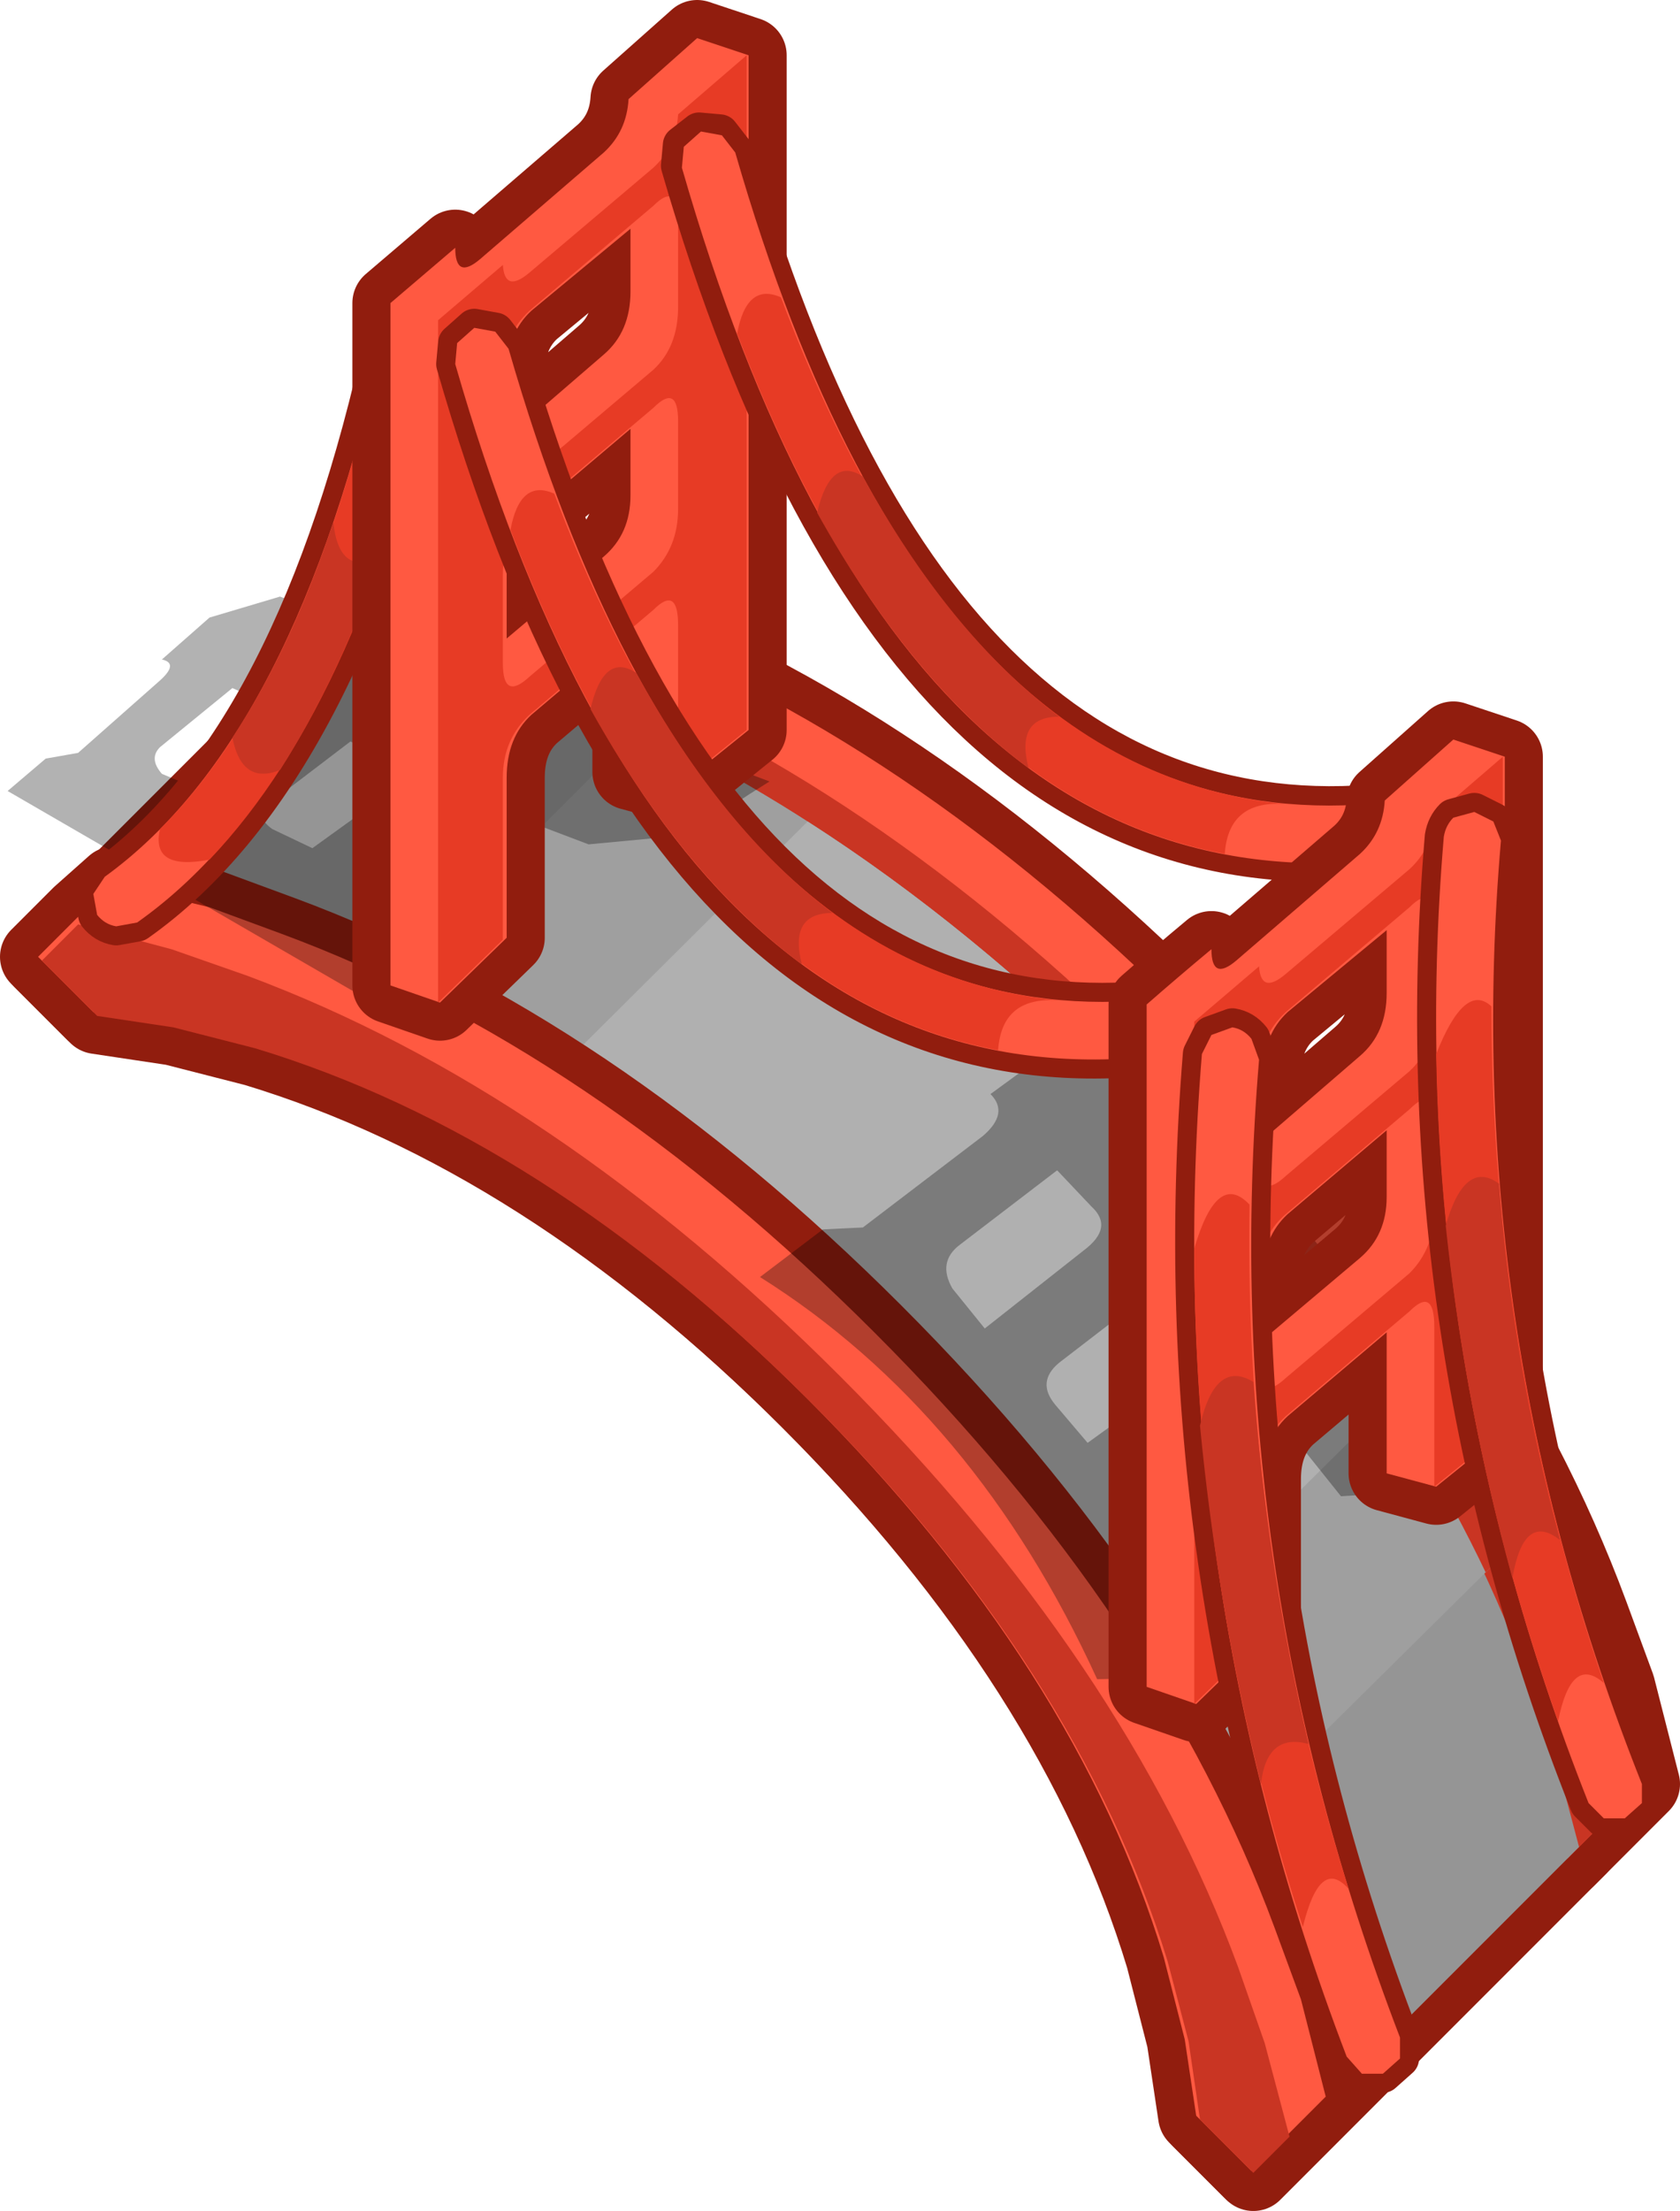 <?xml version="1.0" encoding="UTF-8" standalone="no"?>
<svg xmlns:xlink="http://www.w3.org/1999/xlink" height="58.0px" width="44.1px" xmlns="http://www.w3.org/2000/svg">
  <g transform="matrix(1.0, 0.0, 0.0, 1.0, -0.25, 13.85)">
    <path d="M9.9 2.8 L12.35 3.45 14.35 4.15 Q22.4 7.1 29.9 14.6 37.4 22.1 40.35 30.15 L41.05 32.15 41.7 34.6 41.15 35.15 40.6 35.7 39.55 36.75 33.15 43.15 31.75 41.75 31.45 39.7 30.9 37.6 Q28.55 29.95 21.55 22.95 14.55 15.95 6.95 13.65 L4.8 13.1 2.8 12.8 1.35 11.35 9.9 2.8" fill="#593d1e" fill-rule="evenodd" stroke="none"/>
    <path d="M9.9 2.8 L1.35 11.35 2.8 12.8 4.8 13.1 6.95 13.65 Q14.55 15.95 21.55 22.95 28.55 29.95 30.9 37.6 L31.45 39.7 31.75 41.75 33.15 43.15 39.55 36.75 40.6 35.7 41.15 35.15 41.7 34.6 41.05 32.15 40.35 30.15 Q37.4 22.1 29.9 14.6 22.4 7.1 14.35 4.15 L12.35 3.45 9.9 2.8 Z" fill="none" stroke="#911d0e" stroke-linecap="round" stroke-linejoin="round" stroke-width="2.0"/>
    <path d="M14.05 1.75 L15.95 2.45 Q24.05 5.45 31.5 12.9 39.0 20.4 42.0 28.5 L42.7 30.4 43.35 32.95 42.5 33.8 41.4 34.9 39.95 33.45 39.65 31.45 39.1 29.3 Q36.8 21.7 29.75 14.65 22.8 7.7 15.15 5.35 L13.0 4.8 11.0 4.5 9.55 3.05 10.65 1.95 11.55 1.15 14.05 1.75" fill="#4c730d" fill-rule="evenodd" stroke="none"/>
    <path d="M14.05 1.75 L11.55 1.15 10.65 1.95 9.55 3.05 11.0 4.5 13.0 4.8 15.15 5.35 Q22.8 7.7 29.75 14.65 36.8 21.7 39.1 29.3 L39.65 31.45 39.95 33.45 41.4 34.9 42.5 33.8 43.35 32.95 42.7 30.4 42.0 28.5 Q39.0 20.4 31.5 12.9 24.05 5.45 15.95 2.45 L14.05 1.75 Z" fill="none" stroke="#911d0e" stroke-linecap="round" stroke-linejoin="round" stroke-width="2.0"/>
    <path d="M14.05 1.75 L15.95 2.45 Q24.05 5.45 31.5 12.9 39.0 20.4 42.0 28.5 L42.7 30.4 43.35 32.95 42.5 33.8 41.4 34.9 39.95 33.45 39.65 31.45 39.1 29.3 Q36.8 21.7 29.75 14.65 22.8 7.7 15.15 5.35 L13.0 4.8 11.0 4.5 9.55 3.05 10.65 1.95 11.55 1.15 14.05 1.75" fill="#ff5941" fill-rule="evenodd" stroke="none"/>
    <path d="M15.2 5.4 L13.05 4.9 11.05 4.55 9.6 3.1 9.7 3.0 10.55 2.15 13.0 2.8 15.0 3.5 Q23.05 6.5 30.55 14.0 38.05 21.5 41.0 29.5 L41.7 31.5 42.35 33.95 41.5 34.8 41.4 34.9 40.0 33.5 39.7 31.45 39.15 29.35 Q36.8 21.7 29.8 14.7 22.8 7.7 15.2 5.4" fill="#c93523" fill-rule="evenodd" stroke="none"/>
    <path d="M9.9 2.8 L12.35 3.45 14.35 4.15 Q22.4 7.1 29.9 14.6 37.4 22.1 40.35 30.15 L41.05 32.15 41.7 34.6 41.15 35.15 40.6 35.7 39.55 36.75 33.15 43.15 31.75 41.75 31.45 39.7 30.9 37.6 Q28.55 29.95 21.55 22.95 14.55 15.95 6.95 13.65 L4.8 13.1 2.8 12.8 1.35 11.35 9.9 2.8" fill="#959595" fill-rule="evenodd" stroke="none"/>
    <path d="M39.7 26.95 L35.1 31.5 30.45 36.2 Q27.95 29.3 21.55 22.9 15.15 16.5 8.25 14.05 L17.05 5.25 Q23.7 8.4 29.9 14.6 36.1 20.8 39.25 27.4 L39.7 26.95" fill="#9f9f9f" fill-rule="evenodd" stroke="none"/>
    <path d="M36.75 22.9 L31.8 27.8 28.2 31.4 Q25.7 27.05 21.55 22.9 17.35 18.7 12.9 16.2 L21.45 7.7 Q25.75 10.45 29.9 14.6 33.95 18.65 36.75 22.9" fill="#b0b0b0" fill-rule="evenodd" stroke="none"/>
    <path d="M5.75 9.95 L7.65 10.65 Q15.75 13.65 23.2 21.1 30.7 28.6 33.7 36.7 L34.4 38.6 35.05 41.15 34.2 42.0 33.1 43.1 31.65 41.65 31.35 39.65 30.8 37.5 Q28.5 29.9 21.45 22.85 14.5 15.9 6.85 13.55 L4.7 13.0 2.7 12.7 1.25 11.25 2.35 10.15 3.25 9.35 5.75 9.95" fill="#4c730d" fill-rule="evenodd" stroke="none"/>
    <path d="M5.75 9.95 L3.25 9.35 2.35 10.15 1.25 11.25 2.7 12.7 4.7 13.0 6.85 13.55 Q14.5 15.9 21.45 22.85 28.5 29.9 30.8 37.5 L31.35 39.65 31.65 41.65 33.1 43.1 34.2 42.0 35.05 41.15 34.4 38.6 33.7 36.7 Q30.7 28.6 23.2 21.1 15.75 13.65 7.65 10.65 L5.75 9.95 Z" fill="none" stroke="#911d0e" stroke-linecap="round" stroke-linejoin="round" stroke-width="2.0"/>
    <path d="M5.75 9.95 L7.65 10.65 Q15.75 13.65 23.2 21.1 30.7 28.6 33.7 36.7 L34.4 38.6 35.05 41.15 34.2 42.0 33.1 43.1 31.65 41.65 31.35 39.65 30.8 37.5 Q28.5 29.9 21.45 22.85 14.5 15.9 6.85 13.55 L4.7 13.0 2.7 12.7 1.25 11.25 2.35 10.15 3.25 9.35 5.75 9.95" fill="#ff5941" fill-rule="evenodd" stroke="none"/>
    <path d="M34.1 42.2 L33.25 43.05 33.15 43.15 31.75 41.75 31.45 39.7 30.9 37.6 Q28.55 29.95 21.55 22.95 14.55 15.95 6.95 13.65 L4.8 13.1 2.8 12.8 1.35 11.35 1.45 11.25 2.3 10.4 4.75 11.05 6.75 11.75 Q14.8 14.75 22.3 22.25 29.8 29.75 32.75 37.75 L33.45 39.75 34.1 42.2" fill="#c93523" fill-rule="evenodd" stroke="none"/>
    <path d="M5.75 2.35 L4.5 3.45 Q4.95 3.55 4.45 4.0 L2.3 5.9 1.45 6.05 0.45 6.9 9.95 12.4 12.25 12.1 13.7 11.15 10.75 9.6 Q10.1 9.15 10.6 8.85 L13.0 7.15 14.1 7.75 14.25 7.75 15.7 8.3 18.35 8.05 Q19.4 7.3 20.45 6.65 L7.6 1.8 5.75 2.35 M7.35 5.35 L5.45 6.85 4.5 6.45 Q4.15 6.05 4.45 5.75 L6.35 4.2 7.25 4.6 Q7.95 4.8 7.35 5.35 M7.35 7.2 L9.45 5.6 10.5 6.15 Q11.35 6.25 10.6 6.85 L8.45 8.4 7.4 7.9 Q6.9 7.55 7.35 7.2 M28.0 16.85 L28.9 17.8 Q29.5 18.35 28.7 18.95 L26.1 21.0 25.25 19.95 Q24.85 19.25 25.45 18.8 L28.0 16.85 M30.15 13.35 L28.1 13.5 26.25 14.85 Q26.75 15.35 26.05 15.95 L22.9 18.35 21.85 18.4 20.2 19.65 Q25.85 23.2 29.05 30.2 L31.2 30.15 32.9 28.75 30.7 26.25 Q30.25 25.45 30.85 25.1 L33.45 23.15 34.4 24.15 34.45 24.15 35.45 25.4 37.85 25.25 39.65 23.9 Q35.8 16.6 30.15 13.35 M31.5 22.05 L28.8 24.0 27.95 23.0 Q27.45 22.4 28.05 21.9 L30.65 19.9 31.6 20.95 Q32.2 21.45 31.5 22.05" fill="#000000" fill-opacity="0.302" fill-rule="evenodd" stroke="none"/>
    <path d="M3.0 9.15 L2.7 9.6 2.8 10.15 Q3.0 10.4 3.3 10.45 L3.85 10.35 Q9.3 6.5 11.8 -4.8 L11.7 -5.4 11.25 -5.65 10.7 -5.6 10.35 -5.1 Q8.05 5.5 3.0 9.15" fill="#ff5941" fill-rule="evenodd" stroke="none"/>
    <path d="M3.0 9.15 Q8.05 5.5 10.35 -5.1 L10.7 -5.6 11.25 -5.65 11.7 -5.4 11.8 -4.8 Q9.3 6.5 3.85 10.35 L3.3 10.45 Q3.0 10.4 2.8 10.15 L2.7 9.6 3.0 9.15 Z" fill="none" stroke="#911d0e" stroke-linecap="round" stroke-linejoin="round" stroke-width="1.0"/>
    <path d="M3.0 9.15 L2.7 9.6 2.8 10.15 Q3.0 10.4 3.3 10.45 L3.85 10.35 Q9.3 6.5 11.8 -4.8 L11.7 -5.4 11.25 -5.65 10.7 -5.6 10.35 -5.1 Q8.05 5.5 3.0 9.15" fill="#ff5941" fill-rule="evenodd" stroke="none"/>
    <path d="M5.75 8.7 Q9.8 4.45 11.8 -4.8 L11.85 -4.95 12.15 -4.8 10.7 -5.65 10.7 -5.6 10.35 -5.1 Q8.4 3.95 4.45 7.9 4.2 9.0 5.75 8.7" fill="#e73b25" fill-rule="evenodd" stroke="none"/>
    <path d="M7.6 6.35 Q9.1 4.0 10.25 0.75 9.15 1.3 9.0 -0.15 7.9 3.15 6.35 5.5 6.6 6.75 7.6 6.35" fill="#c93523" fill-rule="evenodd" stroke="none"/>
    <path d="M19.9 -12.4 L18.55 -12.85 16.75 -11.25 Q16.7 -10.4 16.1 -9.85 L12.85 -7.05 Q12.2 -6.5 12.2 -7.35 L10.5 -5.9 10.5 12.0 11.8 12.45 13.55 10.75 13.55 6.55 Q13.55 5.5 14.2 4.9 L16.8 2.7 16.8 4.4 16.8 4.5 16.8 6.4 18.1 6.75 19.9 5.3 19.9 -12.4 M16.8 -0.85 Q16.8 0.15 16.1 0.75 L13.55 2.9 13.55 1.2 Q13.55 0.2 14.2 -0.4 L16.8 -2.6 16.8 -0.85 M16.8 -6.2 Q16.8 -5.15 16.1 -4.55 L13.55 -2.35 13.55 -4.05 Q13.55 -5.1 14.2 -5.7 L16.8 -7.85 16.8 -6.2" fill="#ff5941" fill-rule="evenodd" stroke="none"/>
    <path d="M19.9 -12.4 L19.9 5.3 18.1 6.75 16.8 6.4 16.8 4.5 16.8 4.4 16.8 2.7 14.2 4.9 Q13.55 5.5 13.55 6.55 L13.55 10.75 11.8 12.45 10.5 12.0 10.5 -5.9 12.2 -7.35 Q12.2 -6.5 12.85 -7.05 L16.1 -9.85 Q16.7 -10.4 16.75 -11.25 L18.55 -12.85 19.9 -12.4 M16.8 -0.85 Q16.8 0.15 16.1 0.75 L13.55 2.9 13.55 1.2 Q13.55 0.2 14.2 -0.4 L16.8 -2.6 16.8 -0.85 M16.8 -6.2 Q16.8 -5.15 16.1 -4.55 L13.55 -2.35 13.55 -4.05 Q13.55 -5.1 14.2 -5.7 L16.8 -7.85 16.8 -6.2" fill="none" stroke="#911d0e" stroke-linecap="round" stroke-linejoin="round" stroke-width="2.0"/>
    <path d="M19.9 -12.4 L18.55 -12.85 16.75 -11.25 Q16.7 -10.4 16.1 -9.85 L12.85 -7.05 Q12.2 -6.5 12.2 -7.35 L10.5 -5.9 10.5 12.0 11.8 12.45 13.55 10.75 13.55 6.55 Q13.55 5.5 14.2 4.9 L16.8 2.7 16.8 4.4 16.8 4.5 16.8 6.4 18.1 6.75 19.9 5.3 19.9 -12.4 M16.8 -6.2 Q16.8 -5.15 16.1 -4.55 L13.55 -2.35 13.55 -4.05 Q13.55 -5.1 14.2 -5.7 L16.8 -7.85 16.8 -6.2 M16.8 -0.85 Q16.8 0.15 16.1 0.75 L13.55 2.9 13.55 1.2 Q13.55 0.2 14.2 -0.4 L16.8 -2.6 16.8 -0.85" fill="#ff5941" fill-rule="evenodd" stroke="none"/>
    <path d="M18.05 -8.05 L18.05 -5.8 Q18.05 -4.75 17.4 -4.15 L14.15 -1.4 Q13.45 -0.75 13.45 -1.75 L13.45 -4.05 Q13.45 -5.05 14.15 -5.7 L17.4 -8.45 Q18.05 -9.1 18.05 -8.05 M17.4 -9.45 L14.15 -6.7 Q13.5 -6.15 13.45 -6.9 L11.75 -5.45 11.75 12.45 13.45 10.8 13.45 6.55 Q13.45 5.55 14.15 4.9 L17.4 2.15 Q18.05 1.5 18.05 2.55 L18.05 4.8 18.05 4.85 18.05 6.75 19.85 5.3 19.85 -12.4 18.05 -10.85 Q18.0 -10.0 17.4 -9.45 M18.05 -2.8 L18.05 -0.5 Q18.05 0.5 17.4 1.15 L14.15 3.9 Q13.45 4.55 13.45 3.55 L13.45 1.25 Q13.45 0.2 14.15 -0.4 L17.4 -3.15 Q18.05 -3.8 18.05 -2.8" fill="#e73b25" fill-rule="evenodd" stroke="none"/>
    <path d="M12.25 -4.85 L12.2 -4.3 Q18.05 16.05 31.7 13.7 32.0 13.65 32.2 13.4 L32.3 12.85 Q32.25 12.55 32.0 12.4 L31.45 12.25 Q19.05 14.2 13.6 -4.7 L13.25 -5.15 12.7 -5.25 12.25 -4.85" fill="#ff5941" fill-rule="evenodd" stroke="none"/>
    <path d="M12.25 -4.85 L12.2 -4.3 Q18.05 16.05 31.7 13.7 32.0 13.65 32.2 13.4 L32.3 12.85 Q32.25 12.55 32.0 12.4 L31.45 12.25 Q19.05 14.2 13.6 -4.7 L13.25 -5.15 12.7 -5.25 12.25 -4.85 M19.5 -9.9 L19.15 -10.35 18.6 -10.4 18.15 -10.05 18.1 -9.5 Q24.0 10.85 37.6 8.55 L38.1 8.25 38.2 7.7 37.9 7.2 37.4 7.1 Q24.95 9.0 19.5 -9.9" fill="#ff5941" fill-rule="evenodd" stroke="none"/>
    <path d="M19.5 -9.9 Q24.95 9.0 37.4 7.1 L37.9 7.2 38.2 7.7 38.1 8.25 37.6 8.55 Q24.0 10.85 18.1 -9.5 L18.15 -10.05 18.6 -10.4 19.15 -10.35 19.5 -9.9 M12.25 -4.85 L12.7 -5.25 13.25 -5.15 13.6 -4.7 Q19.05 14.2 31.45 12.25 L32.0 12.4 Q32.25 12.55 32.3 12.85 L32.2 13.4 Q32.0 13.65 31.7 13.7 18.05 16.05 12.2 -4.3 L12.25 -4.85" fill="none" stroke="#911d0e" stroke-linecap="round" stroke-linejoin="round" stroke-width="1.0"/>
    <path d="M12.25 -4.85 L12.2 -4.3 Q18.05 16.05 31.7 13.7 32.0 13.65 32.2 13.4 L32.3 12.85 Q32.25 12.55 32.0 12.4 L31.45 12.25 Q19.05 14.2 13.6 -4.7 L13.25 -5.15 12.7 -5.25 12.25 -4.85" fill="#ff5941" fill-rule="evenodd" stroke="none"/>
    <path d="M13.65 0.05 Q18.25 12.15 26.45 13.7 26.55 12.25 28.1 12.4 19.5 11.6 14.8 -0.9 13.9 -1.3 13.65 0.05" fill="#e73b25" fill-rule="evenodd" stroke="none"/>
    <path d="M18.2 -10.0 L18.15 -9.45 Q24.0 10.9 37.65 8.55 L38.15 8.25 38.25 7.7 37.95 7.25 37.4 7.1 Q25.0 9.05 19.55 -9.85 L19.2 -10.3 18.65 -10.4 18.2 -10.0" fill="#ff5941" fill-rule="evenodd" stroke="none"/>
    <path d="M19.6 -5.1 Q24.2 7.0 32.4 8.55 32.5 7.1 34.05 7.25 25.45 6.45 20.75 -6.05 19.85 -6.45 19.6 -5.1" fill="#e73b25" fill-rule="evenodd" stroke="none"/>
    <path d="M21.7 -0.4 Q24.15 4.0 27.25 6.3 26.9 4.95 28.05 4.95 25.15 2.75 22.9 -1.35 22.05 -1.9 21.7 -0.4" fill="#c93523" fill-rule="evenodd" stroke="none"/>
    <path d="M15.75 4.75 Q18.2 9.15 21.3 11.45 20.95 10.1 22.1 10.1 19.2 7.9 16.95 3.8 16.1 3.25 15.75 4.75" fill="#c93523" fill-rule="evenodd" stroke="none"/>
    <path d="M39.75 6.0 L38.4 5.55 36.6 7.15 Q36.55 8.0 35.95 8.55 L32.7 11.35 Q32.05 11.9 32.05 11.05 31.15 11.8 30.35 12.5 L30.35 30.4 31.65 30.85 33.4 29.15 33.4 24.95 Q33.4 23.9 34.05 23.3 L36.65 21.1 36.65 22.8 36.65 22.9 36.65 24.8 37.95 25.15 39.75 23.7 39.75 6.0 M36.65 17.55 Q36.65 18.55 35.95 19.15 L33.4 21.3 33.4 19.6 Q33.4 18.6 34.05 18.0 L36.65 15.8 36.65 17.55 M36.65 12.2 Q36.65 13.25 35.95 13.85 L33.4 16.05 33.4 14.35 Q33.4 13.3 34.05 12.7 L36.65 10.55 36.65 12.2" fill="#ff5941" fill-rule="evenodd" stroke="none"/>
    <path d="M39.75 6.0 L39.75 23.7 37.95 25.15 36.65 24.8 36.65 22.9 36.65 22.8 36.65 21.1 34.05 23.3 Q33.4 23.9 33.4 24.95 L33.4 29.15 31.65 30.85 30.35 30.4 30.35 12.5 Q31.15 11.8 32.05 11.05 32.05 11.9 32.7 11.35 L35.95 8.55 Q36.55 8.0 36.6 7.15 L38.4 5.55 39.75 6.0 M36.65 17.55 Q36.65 18.55 35.95 19.15 L33.4 21.3 33.4 19.6 Q33.4 18.6 34.05 18.0 L36.65 15.8 36.65 17.55 M36.65 12.2 Q36.65 13.25 35.95 13.85 L33.4 16.05 33.4 14.35 Q33.4 13.3 34.05 12.7 L36.65 10.55 36.65 12.2" fill="none" stroke="#911d0e" stroke-linecap="round" stroke-linejoin="round" stroke-width="2.0"/>
    <path d="M39.75 6.0 L38.4 5.55 36.6 7.15 Q36.55 8.0 35.95 8.55 L32.7 11.35 Q32.05 11.9 32.05 11.05 31.15 11.8 30.35 12.5 L30.35 30.4 31.65 30.85 33.4 29.15 33.4 24.95 Q33.4 23.9 34.05 23.3 L36.65 21.1 36.65 22.8 36.65 22.9 36.65 24.8 37.95 25.15 39.75 23.7 39.75 6.0 M36.65 12.2 Q36.65 13.25 35.95 13.85 L33.4 16.05 33.4 14.35 Q33.4 13.3 34.05 12.7 L36.65 10.55 36.65 12.2 M36.65 17.55 Q36.65 18.55 35.95 19.15 L33.4 21.3 33.4 19.6 Q33.4 18.6 34.05 18.0 L36.65 15.8 36.65 17.55" fill="#ff5941" fill-rule="evenodd" stroke="none"/>
    <path d="M37.9 10.35 L37.9 12.6 Q37.9 13.65 37.25 14.25 L34.0 17.0 Q33.3 17.65 33.3 16.65 L33.3 14.35 Q33.3 13.35 34.0 12.7 L37.25 9.95 Q37.9 9.3 37.9 10.35 M37.25 8.95 L34.0 11.7 Q33.35 12.25 33.3 11.5 L31.6 12.95 31.6 30.85 33.3 29.2 33.3 24.95 Q33.3 23.95 34.0 23.3 L37.25 20.55 Q37.9 19.9 37.9 20.95 L37.9 23.2 37.9 23.25 37.9 25.15 39.7 23.7 39.7 6.0 37.9 7.55 Q37.85 8.4 37.25 8.95 M37.9 15.6 L37.9 17.9 Q37.9 18.9 37.25 19.55 L34.0 22.3 Q33.3 22.95 33.3 21.95 L33.3 19.65 Q33.3 18.6 34.0 18.0 L37.25 15.25 Q37.9 14.6 37.9 15.6" fill="#e73b25" fill-rule="evenodd" stroke="none"/>
    <path d="M38.4 7.6 Q38.2 7.8 38.15 8.1 37.05 21.1 41.95 33.45 L42.35 33.85 42.9 33.85 43.35 33.45 43.35 32.95 Q38.55 20.9 39.65 8.2 L39.45 7.7 38.95 7.45 38.4 7.6 M32.05 13.3 L31.8 13.8 Q30.7 27.3 35.6 40.1 L36.0 40.55 36.55 40.55 37.0 40.15 37.0 39.6 Q32.2 27.1 33.3 13.95 L33.1 13.4 Q32.9 13.15 32.6 13.1 L32.05 13.3" fill="#911d0e" fill-rule="evenodd" stroke="none"/>
    <path d="M32.05 13.3 L32.6 13.1 Q32.9 13.15 33.1 13.4 L33.3 13.95 Q32.2 27.1 37.0 39.6 L37.0 40.15 36.55 40.55 36.0 40.55 35.6 40.1 Q30.7 27.3 31.8 13.8 L32.05 13.3 M38.4 7.6 L38.95 7.45 39.45 7.7 39.65 8.2 Q38.55 20.9 43.35 32.95 L43.35 33.45 42.9 33.85 42.35 33.85 41.95 33.45 Q37.05 21.1 38.15 8.1 38.2 7.8 38.4 7.6" fill="none" stroke="#911d0e" stroke-linecap="round" stroke-linejoin="round" stroke-width="1.0"/>
    <path d="M38.4 7.6 Q38.2 7.8 38.15 8.1 37.05 21.1 41.95 33.45 L42.35 33.85 42.9 33.85 43.35 33.45 43.35 32.95 Q38.55 20.9 39.65 8.2 L39.45 7.7 38.95 7.45 38.4 7.6 M32.05 13.3 L31.8 13.8 Q30.7 27.3 35.6 40.1 L36.0 40.55 36.55 40.55 37.0 40.15 37.0 39.6 Q32.2 27.1 33.3 13.95 L33.1 13.4 Q32.9 13.15 32.6 13.1 L32.05 13.3" fill="#ff5941" fill-rule="evenodd" stroke="none"/>
    <path d="M31.6 18.9 Q31.6 27.95 34.45 36.7 34.9 34.85 35.65 35.7 32.9 26.9 33.05 17.75 32.2 16.85 31.6 18.9 M37.95 13.8 Q38.1 22.7 41.15 31.3 41.5 29.55 42.35 30.3 39.4 21.6 39.4 12.55 38.7 11.9 37.95 13.8" fill="#e73b25" fill-rule="evenodd" stroke="none"/>
    <path d="M31.75 23.55 Q32.2 28.25 33.35 32.95 33.5 31.6 34.6 31.9 33.5 27.2 33.15 22.4 32.15 21.8 31.75 23.55 M38.2 18.3 Q38.7 23.0 39.95 27.55 40.25 25.8 41.2 26.55 39.95 21.9 39.6 17.2 38.7 16.55 38.2 18.3" fill="#c93523" fill-rule="evenodd" stroke="none"/>
  </g>
</svg>
